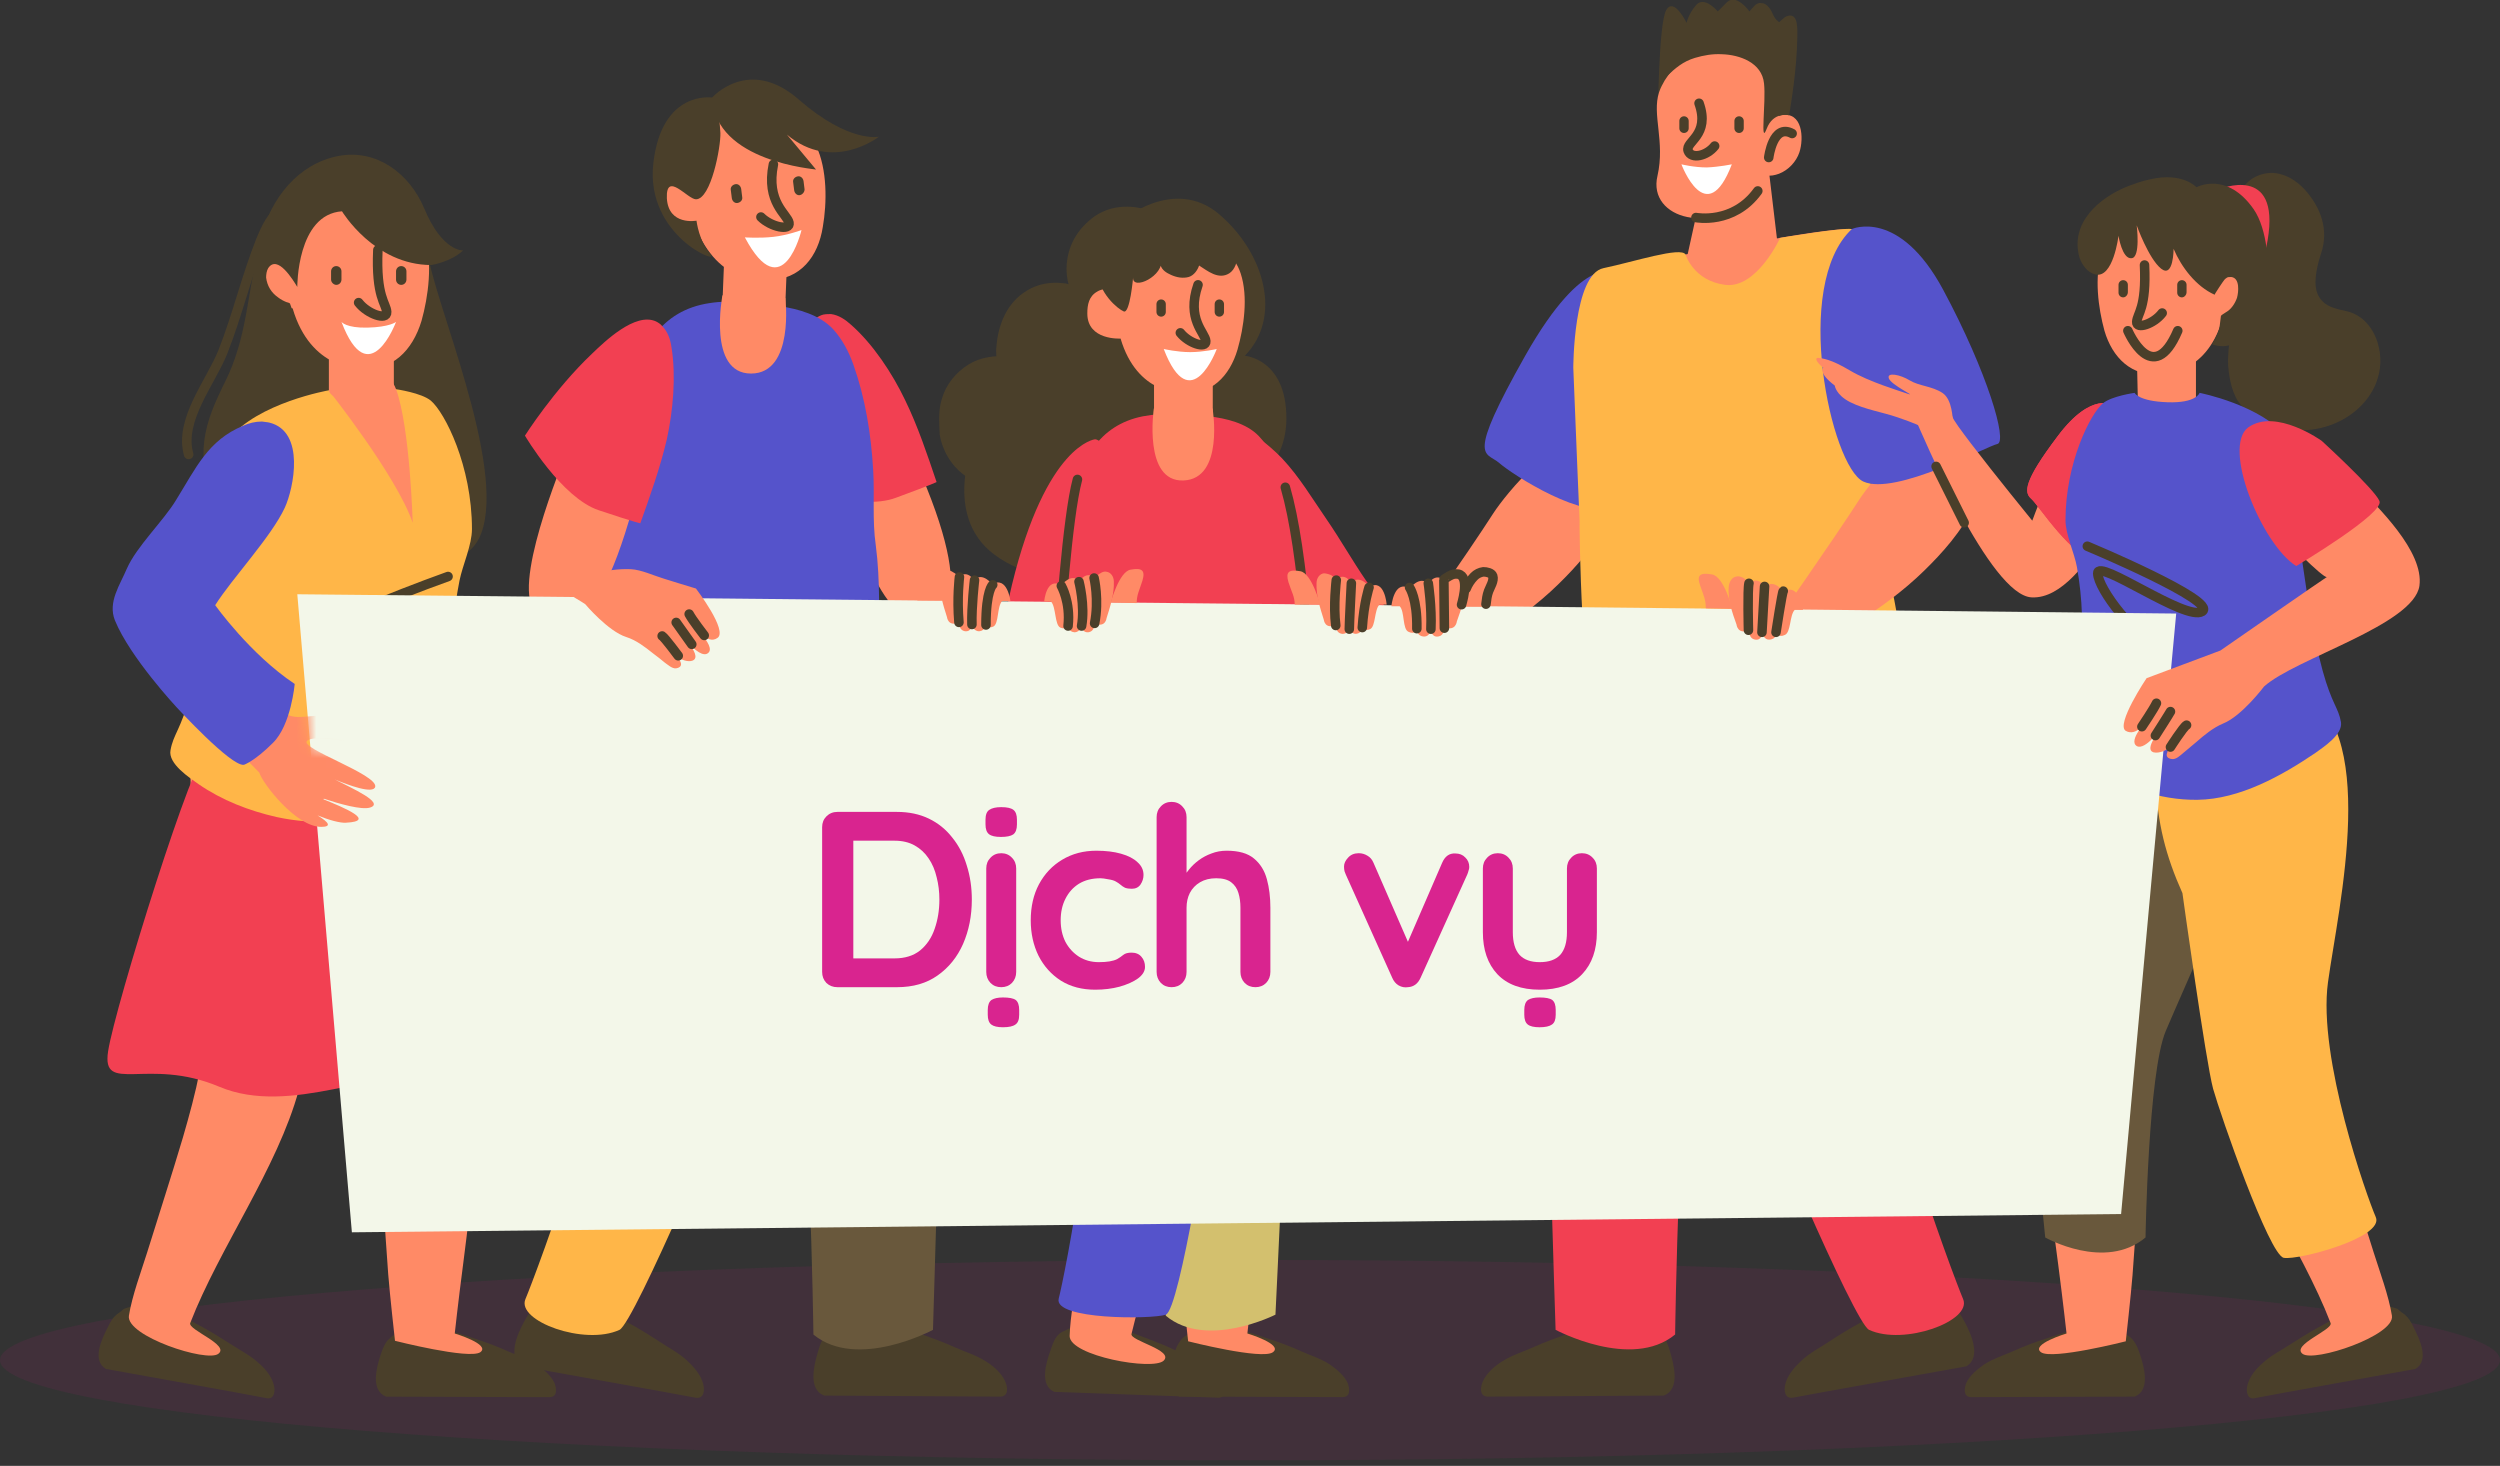<svg width="249" height="146" viewBox="0 0 249 146" fill="none" xmlns="http://www.w3.org/2000/svg">
<rect x="0" y="0" width="249" height="146" fill="#333333" stroke="none"/>
<g id="Frame" clip-path="url(#clip0_2853_63139)">
<g id="Group">
<path id="Vector" d="M124.5 145.446C193.259 145.446 249 140.979 249 135.469C249 129.959 193.259 125.492 124.5 125.492C55.741 125.492 0 129.959 0 135.469C0 140.979 55.741 145.446 124.5 145.446Z" fill="#A91F71" fill-opacity="0.12"/>
</g>
<g id="Group_2">
<g id="Group_3">
<g id="Group_4">
<path id="Vector_2" d="M111.559 22.08C111.559 22.08 116.891 17.456 121.447 21.353C126.002 25.25 127.71 31.641 123.983 35.435C123.983 35.435 128.125 35.746 128.125 41.67C128.125 47.542 122.741 49.413 121.447 49.413C120.152 49.413 103.173 27.328 111.559 22.08Z" fill="#4A3F2A"/>
<path id="Vector_3" d="M93.802 39.747C94.217 38.292 95.2 37.097 96.442 36.318C97.271 35.798 98.254 35.538 99.238 35.486C99.238 35.175 99.186 34.863 99.238 34.603C99.393 32.368 100.273 30.134 102.292 28.939C103.379 28.263 104.674 28.056 105.916 28.212C106.123 28.212 106.278 28.263 106.434 28.315C106.278 27.796 106.227 27.224 106.227 26.705C106.278 24.522 107.314 22.755 109.074 21.508C109.54 21.197 110.109 20.937 110.679 20.781C111.662 20.521 112.801 20.521 113.785 20.781C115.7 21.3 117.46 22.859 117.874 24.834C117.978 25.354 118.029 25.925 117.978 26.393C118.081 27.12 118.029 27.9 117.822 28.679C117.46 30.082 116.528 31.225 115.338 31.953C118.081 34.967 118.547 39.955 116.891 43.748C116.166 45.411 114.923 46.762 113.422 47.646C113.422 50.919 112.232 54.453 109.281 56.219C106.071 58.142 101.93 57.415 99.031 55.232C96.442 53.309 95.77 50.348 96.132 47.386C94.786 46.45 93.854 44.892 93.595 43.281C93.544 42.034 93.44 40.942 93.802 39.747Z" fill="#4A3F2A"/>
</g>
<g id="Group_5">
<path id="Vector_4" d="M114.941 45.535H120.791V36.598H114.941V45.535Z" fill="#FF8A66"/>
<path id="Vector_5" d="M123.568 27.225C124.345 29.564 123.879 32.63 123.258 34.812C122.481 37.462 120.617 39.437 117.667 39.125C117.667 39.125 113.267 39.333 111.61 33.721C111.61 33.721 108.297 33.928 108.297 31.227C108.297 30.343 108.452 29.512 109.28 29.044C109.695 28.784 109.953 28.888 110.316 28.524C110.626 28.213 110.782 27.641 111.041 27.225C111.869 25.926 112.749 24.679 113.888 23.692C117.201 20.782 120.773 22.601 122.947 25.978C123.206 26.342 123.413 26.758 123.568 27.225Z" fill="#FF8A66"/>
<path id="Vector_6" d="M119.323 28.369C118.132 31.799 120.047 33.15 120.099 33.981C120.151 34.761 118.391 34.189 117.562 33.15" stroke="#4A3F2A" stroke-width="0.949" stroke-miterlimit="10" stroke-linecap="round"/>
<path id="Vector_7" d="M115.649 31.539C115.39 31.539 115.183 31.331 115.183 31.071V30.292C115.183 30.032 115.39 29.824 115.649 29.824C115.907 29.824 116.114 30.032 116.114 30.292V31.071C116.114 31.331 115.907 31.539 115.649 31.539Z" fill="#4A3F2A"/>
<path id="Vector_8" d="M115.907 34.76C118.599 41.775 121.187 34.76 121.187 34.76C121.187 34.76 119.842 35.072 118.547 35.072C117.253 35.072 115.907 34.76 115.907 34.76Z" fill="white"/>
<path id="Vector_9" d="M122.536 23.068C123.52 23.951 123.572 26.497 122.433 27.225C121.346 27.901 120.258 26.965 119.43 26.446C119.275 26.913 118.912 27.433 118.395 27.589C117.825 27.745 117.204 27.641 116.635 27.381C116.169 27.173 115.755 26.913 115.599 26.446C115.496 26.238 115.548 25.978 115.651 25.77C116.014 27.485 112.752 28.992 112.856 27.641C112.856 27.641 112.545 31.278 111.924 31.018C111.303 30.759 109.439 29.2 109.284 27.017C109.128 24.939 116.117 17.248 122.536 23.068Z" fill="#4A3F2A"/>
<path id="Vector_10" d="M121.446 31.539C121.188 31.539 120.98 31.331 120.98 31.071V30.292C120.98 30.032 121.188 29.824 121.446 29.824C121.705 29.824 121.912 30.032 121.912 30.292V31.071C121.912 31.331 121.705 31.539 121.446 31.539Z" fill="#4A3F2A"/>
</g>
</g>
<g id="Group_6">
<g id="Group_7">
<g id="Group_8">
<path id="Vector_11" d="M117.561 133.54C117.25 133.955 117.095 134.371 116.888 134.995C116.526 136.138 115.853 138.476 117.457 139.1C117.457 139.1 133.609 139.152 133.712 139.152C134.541 139.152 134.437 138.32 134.23 137.749C133.868 136.969 133.091 136.346 132.418 135.878C131.538 135.306 130.503 134.995 129.571 134.579C128.536 134.111 127.449 133.696 126.31 133.332C124.601 132.76 122.841 132.137 121.081 132.137C120.098 132.137 119.114 132.397 118.286 132.916C117.923 133.124 117.716 133.332 117.561 133.54Z" fill="#4A3F2A"/>
<path id="Vector_12" d="M121.547 73.679C121.547 73.679 126.362 97.53 127.035 104.13C127.086 108.546 125.999 118.783 125.068 125.954C124.55 129.903 124.239 132.813 124.239 132.813C124.239 132.813 127.863 133.904 126.776 134.684C125.689 135.463 118.338 133.592 118.338 133.592C118.338 133.592 117.82 128.968 117.665 126.993C117.354 123.148 116.837 113.483 116.422 109.638C115.542 100.7 112.436 98.05 110.573 89.268C109.848 85.839 109.175 82.357 108.864 78.824C108.709 77.421 108.088 74.199 109.227 73.004C111.556 70.614 117.406 68.743 121.547 73.679Z" fill="#FF8A66"/>
</g>
<path id="Vector_13" d="M129.416 72.743C129.416 72.743 128.174 99.348 128.278 101.375C128.381 103.349 127.035 130.941 127.035 130.941C127.035 130.941 120.15 134.423 116.112 131.045C116.112 131.045 116.061 106.935 114.352 102.778C112.592 98.621 113.627 83.499 112.747 79.706C111.919 75.861 120.409 69.469 129.416 72.743Z" fill="#D3C06E"/>
</g>
<g id="Group_9">
<g id="Group_10">
<path id="Vector_14" d="M105.293 133.074C104.982 133.438 104.827 133.905 104.62 134.529C104.206 135.672 103.481 138.011 105.034 138.634C105.034 138.634 121.186 139.206 121.289 139.206C122.117 139.258 122.066 138.374 121.807 137.855C121.496 137.075 120.72 136.4 120.047 135.932C119.167 135.36 118.183 134.997 117.251 134.581C116.216 134.061 115.129 133.646 114.042 133.23C112.385 132.606 110.625 131.931 108.813 131.879C107.83 131.879 106.846 132.087 106.018 132.554C105.707 132.658 105.448 132.866 105.293 133.074Z" fill="#4A3F2A"/>
<path id="Vector_15" d="M119.841 74.355C119.841 74.355 120.928 101.635 120.1 108.287C119.116 116.289 114.509 124.967 112.697 132.865C112.542 133.54 116.942 134.476 115.907 135.515C114.871 136.554 106.537 135.047 106.537 133.073C106.589 131.046 107.106 128.5 107.417 126.577C108.09 122.628 108.763 118.679 109.332 114.678C110.005 110.105 110.471 105.74 109.746 101.116C109.022 96.231 107.52 91.503 106.589 86.67C106.123 84.28 102.965 73.212 105.709 71.445C108.556 69.522 116.89 68.587 119.841 74.355Z" fill="#FF8A66"/>
</g>
<path id="Vector_16" d="M121.393 71.394C121.756 71.446 122.17 76.486 122.222 76.85C122.739 80.903 122.325 84.436 121.186 88.282C121.186 88.282 121.29 105.273 120.927 107.976C120.565 110.678 117.511 130.475 116.113 130.943C114.715 131.411 104.88 131.463 105.449 129.332C106.018 127.202 110.16 106.417 108.089 99.09C106.018 91.763 99.185 74.46 106.95 69.627C106.95 69.679 121.393 71.394 121.393 71.394Z" fill="#5553CB"/>
</g>
</g>
<path id="Vector_17" d="M109.074 43.75C109.074 43.75 104.208 44.218 100.791 58.248C97.375 72.278 102.81 74.98 107.987 69.42C113.112 63.86 112.077 44.114 109.074 43.75Z" fill="#F24052"/>
<path id="Vector_18" d="M124.759 56.064C123.827 54.037 122.74 52.062 121.86 50.036C121.29 48.789 120.048 46.554 119.996 44.788C119.996 43.748 120.41 42.865 121.704 42.501C123.672 41.93 126.467 44.372 127.709 45.671C129.418 47.49 130.712 49.672 132.11 51.699C133.507 53.725 134.698 55.856 136.096 57.882C137.545 59.961 140.03 62.247 138.166 64.949C136.717 67.08 133.3 66.872 131.23 65.936C131.178 65.885 131.126 65.885 131.023 65.833C127.295 64.118 126.363 59.597 124.759 56.064Z" fill="#F24052"/>
<g id="Group_11">
<path id="Vector_19" d="M102.706 78.044C102.706 78.044 104.777 71.289 105.812 62.248C106.278 58.247 106.174 54.142 106.847 50.141C107.52 45.931 109.384 42.346 113.836 41.463C116.01 41.047 118.236 41.255 120.41 41.463C122.119 41.67 124.138 42.138 125.38 43.437C126.26 44.373 126.881 45.464 127.347 46.659C128.9 50.556 129.314 54.973 129.78 59.078C129.884 60.117 129.987 61.209 130.091 62.248C132.265 84.02 132.524 81.318 132.524 81.318C132.524 81.318 109.695 94.673 102.706 78.044Z" fill="#F24052"/>
<path id="Vector_20" d="M128.018 48.531C128.949 51.753 129.571 56.274 130.14 62.249C130.244 63.081 130.761 68.173 130.865 68.901" stroke="#4A3F2A" stroke-width="0.949" stroke-miterlimit="10" stroke-linecap="round"/>
<path id="Vector_21" d="M105.295 66.355C105.554 62.717 106.279 51.597 107.314 47.752" stroke="#4A3F2A" stroke-width="0.949" stroke-miterlimit="10" stroke-linecap="round"/>
<path id="Vector_22" d="M114.922 40.684C114.922 40.684 113.835 48.01 117.873 47.855C121.963 47.699 120.772 40.684 120.772 40.684H114.922Z" fill="#FF8A66"/>
</g>
</g>
<g id="Group_12">
<g id="Group_13">
<g id="Group_14">
<g id="Group_15">
<path id="Vector_23" d="M82.209 133.024C81.846 133.44 81.691 133.908 81.484 134.583C81.122 135.83 80.397 138.376 82.105 139C82.105 139 99.499 139.104 99.603 139.104C100.483 139.104 100.379 138.168 100.12 137.597C99.758 136.766 98.93 136.038 98.153 135.57C97.169 134.947 96.082 134.635 95.047 134.167C93.908 133.648 92.717 133.232 91.579 132.816C89.767 132.193 87.851 131.517 85.936 131.569C84.901 131.569 83.814 131.829 82.933 132.401C82.623 132.608 82.416 132.816 82.209 133.024Z" fill="#4A3F2A"/>
<path id="Vector_24" d="M86.557 68.59C86.557 68.59 91.734 94.26 92.459 101.43C92.562 106.211 91.372 117.227 90.336 124.918C89.767 129.178 89.404 132.296 89.404 132.296C89.404 132.296 89.094 133.647 87.334 134.063C85.625 134.427 82.985 133.128 82.985 133.128C82.985 133.128 82.416 128.139 82.261 126.009C81.95 121.852 81.329 111.459 80.966 107.302C80.035 97.689 76.67 94.831 74.651 85.374C73.874 81.684 73.15 77.943 72.787 74.15C72.632 72.643 71.959 69.161 73.201 67.914C75.79 65.316 82.053 63.238 86.557 68.59Z" fill="#F24052"/>
</g>
<path id="Vector_25" d="M87.229 65.266C87.229 65.266 93.7 96.288 93.804 98.418C93.907 100.549 92.924 132.454 92.924 132.454C92.924 132.454 85.366 136.507 81.017 132.921C81.017 132.921 80.655 104.342 78.791 99.873C76.928 95.404 71.026 82.569 70.094 78.516C69.163 74.411 77.549 61.68 87.229 65.266Z" fill="#69583C"/>
</g>
<g id="Group_16">
<g id="Group_17">
<path id="Vector_26" d="M53.166 130.274C52.751 130.637 52.493 131.105 52.182 131.677C51.561 132.82 50.474 135.21 52.027 136.093C52.027 136.093 69.11 139.159 69.265 139.211C70.145 139.367 70.197 138.432 70.042 137.86C69.835 136.977 69.11 136.145 68.437 135.522C67.609 134.742 66.573 134.223 65.641 133.599C64.606 132.924 63.519 132.248 62.432 131.677C60.775 130.741 59.015 129.754 57.1 129.442C56.065 129.286 54.977 129.338 53.994 129.754C53.632 129.91 53.373 130.118 53.166 130.274Z" fill="#4A3F2A"/>
<path id="Vector_27" d="M77.654 69.942C77.654 69.942 74.599 99.198 72.736 106.161C70.458 114.579 63.469 127.569 63.469 127.569C63.469 127.569 61.347 131.415 60.363 132.194C59.38 132.973 54.928 132.038 54.514 130.427C54.514 129.7 55.808 125.647 56.481 123.672C57.775 119.567 59.121 115.41 60.312 111.305C61.709 106.524 62.848 101.952 62.848 96.911C62.796 91.611 61.916 86.311 61.657 81.011C61.554 78.412 59.846 66.097 63.055 64.642C66.317 63.083 75.376 63.343 77.654 69.942Z" fill="#F24052"/>
</g>
<path id="Vector_28" d="M79.771 67.084C80.133 67.188 79.823 72.592 79.823 73.007C79.719 77.424 78.736 81.062 76.976 85.063C76.976 85.063 74.491 103.198 73.714 106.004C72.938 108.81 63.154 131.777 61.704 132.453C58.236 134.064 51.403 131.569 52.334 129.387C53.266 127.205 62.481 102.73 61.394 94.572C60.307 86.414 55.648 66.928 64.655 62.978C64.655 62.978 79.719 67.084 79.771 67.084Z" fill="#FFB648"/>
</g>
</g>
<g id="Group_18">
<path id="Vector_29" d="M83.034 46.661C83.034 46.661 86.606 59.756 90.075 61.263C93.491 62.822 97.632 61.107 91.783 47.337C85.933 33.515 83.034 46.661 83.034 46.661Z" fill="#FF8A66"/>
<path id="Vector_30" d="M81.999 31.333C79.825 31.905 79.256 36.114 79.049 37.829C78.376 43.025 78.893 48.377 78.893 48.377C78.893 48.377 85.571 50.975 89.247 49.572C92.922 48.221 93.284 48.013 93.284 48.013C92.353 45.259 91.421 42.453 90.127 39.803C88.884 37.205 86.969 34.295 84.795 32.373C84.225 31.853 83.552 31.385 82.776 31.281C82.517 31.281 82.258 31.281 81.999 31.333Z" fill="#F24052"/>
</g>
<g id="Group_19">
<path id="Vector_31" d="M71.776 34.639L78.035 34.891L78.417 25.337L72.158 25.085L71.776 34.639Z" fill="#FF8A66"/>
<path id="Vector_32" d="M66.94 22.135C66.836 22.032 66.784 21.927 66.733 21.876C66.577 21.668 66.474 21.408 66.37 21.148C66.37 21.148 66.008 20.265 65.956 20.213C65.853 19.901 65.801 19.589 65.697 19.277C65.801 18.914 66.008 18.55 66.37 18.29C66.784 17.978 67.095 18.03 67.406 17.615C67.716 17.251 67.768 16.575 67.975 16.16C68.648 14.705 69.476 13.25 70.563 12.003C73.721 8.469 77.759 9.924 80.503 13.25C80.813 13.614 81.072 14.029 81.279 14.497C82.418 16.887 82.366 20.213 81.952 22.603C81.486 25.565 79.726 27.851 76.568 27.903C76.568 27.903 71.909 28.683 69.424 22.967C69.424 22.967 68.389 23.175 67.406 22.863C67.302 22.655 67.147 22.395 66.94 22.135Z" fill="#FF8A66"/>
<path id="Vector_33" d="M77.031 16.367C76.255 20.16 78.429 21.356 78.585 22.187C78.74 23.018 76.773 22.603 75.789 21.615" stroke="#4A3F2A" stroke-width="0.949" stroke-miterlimit="10" stroke-linecap="round"/>
<path id="Vector_34" d="M73.459 20.215C73.2 20.267 72.942 20.059 72.89 19.747L72.786 18.916C72.734 18.656 72.942 18.396 73.252 18.344C73.511 18.292 73.77 18.5 73.822 18.812L73.925 19.643C73.977 19.903 73.77 20.163 73.459 20.215Z" fill="#4A3F2A"/>
<path id="Vector_35" d="M74.188 23.642C77.966 30.76 79.83 22.914 79.83 22.914C79.83 22.914 78.432 23.434 77.035 23.59C75.637 23.745 74.188 23.642 74.188 23.642Z" fill="white"/>
<path id="Vector_36" d="M79.67 19.435C79.411 19.487 79.153 19.279 79.101 18.968L78.997 18.136C78.945 17.876 79.153 17.617 79.463 17.565C79.722 17.513 79.981 17.721 80.032 18.032L80.136 18.864C80.136 19.123 79.929 19.383 79.67 19.435Z" fill="#4A3F2A"/>
<path id="Vector_37" d="M70.924 9.717C70.924 9.717 74.599 5.56 79.569 9.925C84.59 14.29 87.541 13.614 87.541 13.614C87.541 13.614 82.934 17.252 78.378 13.406L81.277 16.888C81.277 16.836 71.234 16.161 70.924 9.717Z" fill="#4A3F2A"/>
<path id="Vector_38" d="M70.923 9.717C71.493 9.821 71.751 12.887 71.751 13.251C71.803 14.602 70.82 19.85 69.318 19.85C68.49 19.85 66.316 16.992 66.419 19.746C66.575 22.5 69.37 21.981 69.37 21.981C69.37 21.981 69.629 24.111 70.768 25.306C71.907 26.501 64.245 23.54 65.073 16.265C65.902 8.938 70.923 9.717 70.923 9.717Z" fill="#4A3F2A"/>
</g>
<g id="Group_20">
<g id="Group_21">
<path id="Vector_39" d="M60.256 70.567C56.633 68.124 58.393 66.462 59.894 56.9C60.567 52.587 61.913 43.442 62.793 39.181C63.725 34.712 65.795 30.919 70.662 30.191C72.991 29.828 75.424 30.14 77.702 30.503C79.514 30.763 81.688 31.387 82.982 32.79C83.914 33.829 84.535 35.024 85.001 36.323C86.192 39.701 86.761 43.234 86.968 46.819C87.124 49.314 86.865 51.808 87.227 54.302C87.693 57.836 87.538 61.525 87.538 65.111C87.589 72.281 81.533 72.749 75.993 72.749C71.49 72.697 64.191 73.217 60.256 70.567Z" fill="#5553CB"/>
<path id="Vector_40" d="M71.955 29.412C71.955 29.412 70.453 37.206 74.802 37.206C79.15 37.206 78.218 29.672 78.218 29.672L71.955 29.412Z" fill="#FF8A66"/>
</g>
</g>
<g id="Group_22">
<path id="Vector_41" d="M56.634 44.584C56.634 44.584 51.302 57.055 53.01 60.432C54.719 63.81 59.015 65.057 63.001 50.611C67.039 36.218 56.634 44.584 56.634 44.584Z" fill="#FF8A66"/>
<path id="Vector_42" d="M65.329 32.01C63.259 31.075 60.205 34.036 58.962 35.231C55.183 38.817 52.284 43.39 52.284 43.39C52.284 43.39 55.908 49.573 59.635 50.82C63.362 52.067 63.776 52.119 63.776 52.119C64.76 49.365 65.744 46.611 66.417 43.753C67.038 40.895 67.348 37.466 66.882 34.608C66.779 33.828 66.52 33.049 65.951 32.477C65.795 32.27 65.537 32.114 65.329 32.01Z" fill="#F24052"/>
</g>
</g>
<g id="Group_23">
<g id="Group_24">
<g id="Group_25">
<g id="Group_26">
<path id="Vector_43" d="M165.601 133.022C165.964 133.438 166.119 133.906 166.326 134.581C166.688 135.828 167.413 138.374 165.705 138.998C165.705 138.998 148.311 139.102 148.208 139.102C147.328 139.102 147.431 138.167 147.69 137.595C148.052 136.764 148.881 136.036 149.657 135.568C150.641 134.945 151.728 134.633 152.763 134.165C153.902 133.646 155.093 133.23 156.231 132.814C158.043 132.191 159.959 131.515 161.874 131.567C162.909 131.567 163.997 131.827 164.877 132.399C165.187 132.607 165.446 132.814 165.601 133.022Z" fill="#4A3F2A"/>
<path id="Vector_44" d="M174.557 67.86C175.799 69.107 175.126 72.589 174.971 74.096C174.608 77.889 173.884 81.63 173.107 85.32C171.14 94.777 167.723 97.635 166.792 107.248C166.377 111.405 165.756 121.797 165.497 125.954C165.342 128.085 164.773 133.073 164.773 133.073C164.773 133.073 162.133 134.372 160.424 134.009C158.716 133.645 158.354 132.242 158.354 132.242C158.354 132.242 158.043 129.124 157.422 124.863C156.386 117.173 155.196 106.105 155.299 101.376C156.024 94.205 161.201 68.535 161.201 68.535C165.756 63.235 172.072 65.314 174.557 67.86Z" fill="#F24052"/>
</g>
<path id="Vector_45" d="M160.631 65.262C160.631 65.262 154.16 96.284 154.057 98.414C153.902 100.545 154.937 132.45 154.937 132.45C154.937 132.45 162.495 136.503 166.843 132.917C166.843 132.917 167.206 104.338 169.069 99.869C170.933 95.4 176.834 82.566 177.766 78.512C178.698 74.407 170.312 61.676 160.631 65.262Z" fill="#F24052"/>
</g>
<g id="Group_27">
<g id="Group_28">
<path id="Vector_46" d="M194.697 130.268C195.111 130.631 195.37 131.099 195.681 131.671C196.302 132.814 197.389 135.204 195.836 136.088C195.836 136.088 178.753 139.153 178.598 139.205C177.718 139.361 177.666 138.426 177.821 137.854C178.028 136.971 178.753 136.139 179.426 135.516C180.254 134.736 181.29 134.217 182.221 133.593C183.257 132.918 184.344 132.242 185.431 131.671C187.088 130.735 188.848 129.748 190.763 129.436C191.798 129.28 192.885 129.332 193.869 129.748C194.18 129.904 194.438 130.112 194.697 130.268Z" fill="#4A3F2A"/>
<path id="Vector_47" d="M184.757 64.586C187.966 66.041 186.31 78.356 186.154 80.954C185.895 86.254 185.015 91.554 184.964 96.855C184.912 101.895 186.051 106.468 187.5 111.248C188.743 115.405 190.037 119.51 191.331 123.615C191.952 125.59 193.298 129.643 193.298 130.371C192.884 131.981 188.432 132.917 187.448 132.137C186.465 131.358 184.342 127.513 184.342 127.513C184.342 127.513 177.354 114.522 175.076 106.104C173.212 99.141 170.158 69.886 170.158 69.886C172.436 63.339 181.495 63.079 184.757 64.586Z" fill="#F24052"/>
</g>
<path id="Vector_48" d="M168.089 67.082C167.726 67.186 168.037 72.59 168.037 73.005C168.141 77.422 169.124 81.06 170.884 85.061C170.884 85.061 173.369 103.196 174.145 106.002C174.922 108.808 184.706 131.775 186.155 132.451C189.624 134.062 196.457 131.567 195.525 129.385C194.594 127.203 185.379 102.728 186.466 94.57C187.553 86.412 192.212 66.926 183.205 62.977L168.089 67.082Z" fill="#F24052"/>
</g>
</g>
<g id="Group_29">
<path id="Vector_49" d="M157.582 29.151C157.582 29.151 152.716 31.334 151.836 43.701C150.956 56.016 156.081 53.522 157.738 51.963C159.394 50.404 167.47 41.414 165.037 37.829C162.604 34.191 160.533 28.112 157.582 29.151Z" fill="#FF8A66"/>
<g id="Group_30">
<path id="Vector_50" d="M158.41 44.274C155.355 42.559 149.972 49.21 148.729 51.133C146.4 54.77 139.359 64.903 139.049 65.163C138.686 65.371 140.912 67.605 140.912 67.605C141.275 67.969 147.487 63.968 148.211 63.552C150.696 61.993 153.129 60.227 155.2 58.2C158.668 54.822 163.535 49.054 158.875 44.638C158.72 44.482 158.565 44.378 158.41 44.274Z" fill="#FF8A66"/>
</g>
<path id="Vector_51" d="M160.945 27.228C160.945 27.228 157.89 24.89 151.937 35.386C145.984 45.935 147.951 44.947 149.297 46.09C150.643 47.286 157.994 52.014 160.893 50.403C163.844 48.844 164.413 26.345 160.945 27.228Z" fill="#5553CB"/>
</g>
<path id="Vector_52" d="M186.415 24.472C186.415 24.472 191.54 25.927 194.283 37.982C196.975 50.037 191.592 48.323 189.676 47.075C187.813 45.776 178.443 38.138 180.306 34.189C182.222 30.24 183.361 23.9 186.415 24.472Z" fill="#FF8A66"/>
<g id="Group_31">
<g id="Group_32">
<path id="Vector_53" d="M177.924 13.144C178.442 10.078 178.96 6.908 179.011 3.738C179.011 3.011 179.167 1.192 177.976 1.608C177.717 1.712 177.614 1.868 177.407 2.024C177.148 2.231 177.303 2.283 177.044 2.076C176.63 1.764 176.526 1.14 176.216 0.777C176.009 0.517 175.75 0.309 175.439 0.309C174.87 0.205 174.559 0.828 174.249 1.14C174.249 1.14 172.955 -0.678 172.023 0.205C171.091 1.14 171.091 1.14 171.091 1.14C171.091 1.14 169.797 -0.419 168.968 0.465C168.14 1.4 167.985 2.283 167.985 2.283C167.985 2.283 166.742 -0.315 165.966 0.984C165.189 2.283 165.138 11.533 165.138 11.533C165.138 11.533 177.044 17.145 177.924 13.144Z" fill="#4A3F2A"/>
</g>
<g id="Group_33">
<path id="Vector_54" d="M177.149 25.147L167.728 26.966L169.954 16.885H176.166L177.149 25.147Z" fill="#FF8A66"/>
<path id="Vector_55" d="M176.734 15.065C176.837 14.702 176.889 14.338 176.993 13.974C177.303 12.052 177.355 8.934 176.009 7.375C175.491 6.803 174.974 6.284 174.404 5.816C171.246 3.062 167.881 4.777 165.811 7.998C165.604 8.362 165.397 8.726 165.241 9.194C164.517 11.428 165.863 14.078 165.086 17.508C164.568 19.69 166.018 21.197 168.037 21.613C170.107 22.028 172.23 21.405 173.938 20.21C175.595 18.911 176.216 16.988 176.734 15.065Z" fill="#FF8A66"/>
<path id="Vector_56" d="M176.424 11.896C176.683 11.688 177.046 11.584 177.408 11.48C179.53 11.065 179.686 13.767 179.22 15.17C178.909 16.105 178.133 16.937 177.201 17.3C176.373 17.612 175.337 17.664 175.027 16.677C174.716 15.741 174.975 14.65 175.234 13.767C175.441 12.987 175.803 12.312 176.424 11.896Z" fill="#FF8A66"/>
<path id="Vector_57" d="M169.226 10.285C170.365 13.507 167.828 14.078 168.139 15.014C168.449 15.897 170.003 15.533 170.779 14.546" stroke="#4A3F2A" stroke-width="0.949" stroke-miterlimit="10" stroke-linecap="round"/>
<path id="Vector_58" d="M173.212 13.245C173.471 13.245 173.678 13.037 173.678 12.777V12.05C173.678 11.79 173.471 11.582 173.212 11.582C172.953 11.582 172.746 11.79 172.746 12.05V12.777C172.746 13.037 172.953 13.245 173.212 13.245Z" fill="#4A3F2A"/>
<path id="Vector_59" d="M172.49 16.365C169.954 23.017 167.469 16.365 167.469 16.365C167.469 16.365 168.711 16.677 170.005 16.677C171.248 16.625 172.49 16.365 172.49 16.365Z" fill="white"/>
<path id="Vector_60" d="M167.728 13.245C167.986 13.245 168.194 13.037 168.194 12.777V12.05C168.194 11.79 167.986 11.582 167.728 11.582C167.469 11.582 167.262 11.79 167.262 12.05V12.777C167.262 13.037 167.469 13.245 167.728 13.245Z" fill="#4A3F2A"/>
<path id="Vector_61" d="M176.166 15.688C176.166 15.688 176.58 12.258 178.496 13.298" stroke="#4A3F2A" stroke-width="0.949" stroke-miterlimit="10" stroke-linecap="round"/>
</g>
<path id="Vector_62" d="M178.183 11.482C178.183 11.482 176.63 11.066 175.957 12.833C175.284 14.6 175.905 10.183 175.698 8.312C175.491 6.233 173.265 5.454 171.505 5.402C170.573 5.35 169.693 5.506 168.813 5.766C167.623 6.13 166.898 6.753 165.966 7.636L165.914 7.688C164.724 8.832 165.914 4.571 167.209 4.103C168.503 3.687 172.385 2.284 174.611 3.687C176.837 5.09 178.08 8.208 178.183 11.482Z" fill="#4A3F2A"/>
<path id="Vector_63" d="M168.917 21.668C168.917 21.668 172.644 22.395 175.077 19.018" stroke="#4A3F2A" stroke-width="0.949" stroke-miterlimit="10" stroke-linecap="round"/>
</g>
<g id="Group_34">
<g id="Group_35">
<path id="Vector_64" d="M159.859 30.658C158.565 27.904 159.756 26.345 164.311 25.877C168.918 25.358 181.135 22.708 184.397 22.812C187.71 22.916 189.781 28.683 187.451 33.048C185.122 37.413 180.877 53.781 182.171 56.639C183.465 59.445 185.794 63.966 184.293 64.434C182.74 64.901 158.669 66.772 159.497 64.434C160.325 62.096 161.826 57.107 161.516 54.665C161.153 52.171 161.257 33.724 159.859 30.658Z" fill="#FF8A66"/>
<path id="Vector_65" d="M172.179 45.57C172.179 45.57 173.576 49.571 182.325 45.57" stroke="#4A3F2A" stroke-width="0.758" stroke-miterlimit="10" stroke-linecap="round"/>
<path id="Vector_66" d="M182.224 32.008C182.224 32.008 185.019 36.736 186.313 37.672" stroke="#4A3F2A" stroke-width="0.758" stroke-miterlimit="10" stroke-linecap="round"/>
</g>
<path id="Vector_67" d="M167.882 25.357C167.882 25.357 168.658 27.955 171.816 28.371C174.974 28.787 177.304 23.694 177.304 23.694C177.304 23.694 183.619 22.655 184.396 22.811C185.224 22.967 180.151 35.386 185.069 41.05C186.311 47.389 187.346 54.768 187.346 54.768C187.346 54.768 190.504 64.069 188.485 66.875C186.415 69.733 159.599 69.577 158.512 68.226C157.373 66.875 157.218 47.337 157.373 52.378C157.528 57.366 156.7 36.633 156.7 36.633C156.7 36.633 156.7 27.332 159.703 26.708C162.705 26.084 167.468 24.526 167.882 25.357Z" fill="#FFB648"/>
</g>
<g id="Group_36">
<g id="Group_37">
<path id="Vector_68" d="M194.851 42.92C191.797 41.206 186.413 47.857 185.171 49.779C182.841 53.417 175.801 63.55 175.49 63.809C175.128 64.017 177.354 66.252 177.354 66.252C177.716 66.615 183.928 62.614 184.653 62.199C187.138 60.64 189.571 58.873 191.641 56.846C195.11 53.469 199.976 47.701 195.317 43.284C195.162 43.128 195.006 43.024 194.851 42.92Z" fill="#FF8A66"/>
</g>
<path id="Vector_69" d="M184.445 22.811C184.445 22.811 189.156 20.681 193.556 28.891C197.957 37.101 199.976 44.012 198.94 44.22C197.905 44.428 188.742 49.416 185.584 47.961C182.375 46.454 178.44 28.423 184.445 22.811Z" fill="#5553CB"/>
</g>
</g>
<g id="Group_38">
<g id="Group_39">
<g id="Group_40">
<g id="Group_41">
<path id="Vector_70" d="M38.564 133.546C38.253 133.961 38.098 134.377 37.891 135.001C37.529 136.144 36.856 138.482 38.46 139.106C38.46 139.106 54.612 139.158 54.715 139.158C55.544 139.158 55.44 138.326 55.233 137.755C54.871 136.975 54.094 136.352 53.421 135.884C52.541 135.312 51.506 135.001 50.574 134.585C49.539 134.117 48.452 133.701 47.313 133.338C45.604 132.766 43.844 132.143 42.084 132.143C41.1 132.143 40.117 132.402 39.289 132.922C38.978 133.13 38.771 133.338 38.564 133.546Z" fill="#4A3F2A"/>
<path id="Vector_71" d="M42.602 73.683C42.602 73.683 47.416 97.533 48.089 104.133C48.141 108.55 47.054 118.786 46.122 125.957C45.605 129.906 45.294 132.816 45.294 132.816C45.294 132.816 48.918 133.907 47.831 134.687C46.692 135.414 39.341 133.544 39.341 133.544C39.341 133.544 38.823 128.919 38.668 126.944C38.357 123.099 37.84 113.434 37.425 109.589C36.545 100.651 33.439 98.001 31.576 89.219C30.851 85.79 30.178 82.308 29.867 78.775C29.712 77.372 29.091 74.15 30.23 72.955C32.611 70.617 38.461 68.746 42.602 73.683Z" fill="#FF8A66"/>
</g>
</g>
<g id="Group_42">
<g id="Group_43">
<path id="Vector_72" d="M11.595 130.944C11.232 131.255 10.973 131.671 10.715 132.243C10.145 133.334 9.11 135.516 10.559 136.348C10.559 136.348 26.452 139.206 26.555 139.258C27.332 139.414 27.435 138.53 27.28 137.959C27.073 137.127 26.452 136.348 25.779 135.776C25.002 135.049 24.07 134.581 23.191 134.009C22.207 133.386 21.223 132.762 20.188 132.191C18.635 131.359 16.978 130.424 15.218 130.112C14.287 129.956 13.251 130.008 12.319 130.372C12.06 130.632 11.802 130.788 11.595 130.944Z" fill="#4A3F2A"/>
<path id="Vector_73" d="M34.322 74.927C34.322 74.927 31.527 102.104 29.767 108.547C27.644 116.342 21.846 124.292 18.947 131.775C18.689 132.45 22.933 133.957 21.743 134.84C20.604 135.724 12.528 133.074 12.839 131.047C13.149 129.073 14.081 126.578 14.651 124.76C15.841 120.914 17.084 117.121 18.223 113.276C19.517 108.807 20.604 104.598 20.552 99.921C20.5 94.985 19.724 90.1 19.465 85.164C19.361 82.722 17.808 71.29 20.759 69.939C23.813 68.588 32.252 68.848 34.322 74.927Z" fill="#FF8A66"/>
</g>
</g>
</g>
<g id="Group_44">
<g id="Group_45">
<g id="Group_46">
<path id="Vector_74" d="M20.655 74.88C19.516 74.361 11.44 100.29 10.767 104.707C10.094 109.072 14.701 105.227 21.845 108.241C28.989 111.254 37.945 106.162 42.811 107.461C47.677 108.76 56.063 106.058 56.27 104.811C56.478 103.564 46.072 72.75 46.072 72.75C46.072 72.75 28.782 78.674 20.655 74.88Z" fill="#F24052"/>
</g>
</g>
</g>
<g id="Group_47">
<g id="Group_48">
<path id="Vector_75" d="M29.869 18.085C29.61 18.293 27.073 19.488 25.727 24.892C24.589 29.517 24.589 33.674 22.414 38.039C21.483 39.91 20.603 41.832 20.344 43.911C19.36 51.861 28.005 53.004 33.544 54.563C37.168 55.602 46.02 58.304 47.936 53.108C50.472 46.249 43.018 29.517 42.604 25.1C42.19 20.683 34.321 14.188 29.869 18.085Z" fill="#4A3F2A"/>
<path id="Vector_76" d="M28.264 22.348C28.264 22.348 27.849 19.334 25.986 23.906C24.536 27.544 23.656 31.337 22.207 35.026C21.016 38.04 17.806 41.834 18.79 45.263" stroke="#4A3F2A" stroke-width="0.949" stroke-miterlimit="10" stroke-linecap="round"/>
</g>
<g id="Group_49">
<path id="Vector_77" d="M32.756 43.861H39.227V33.988H32.756V43.861Z" fill="#FF8A66"/>
<path id="Vector_78" d="M42.294 23.593C42.139 23.125 41.931 22.657 41.673 22.242C39.291 18.5 35.305 16.474 31.682 19.695C30.439 20.787 29.404 22.19 28.524 23.593C28.265 24.008 28.11 24.684 27.747 24.996C27.333 25.359 27.074 25.256 26.608 25.567C26.505 25.619 26.401 25.723 26.298 25.775C26.35 26.918 26.401 28.061 26.505 29.153C27.074 29.516 27.592 29.88 28.058 30.348C28.162 30.452 28.265 30.556 28.369 30.66C28.834 30.712 29.145 30.712 29.145 30.712C30.957 36.895 35.823 36.687 35.823 36.687C39.084 37.051 41.103 34.869 41.983 31.959C42.656 29.568 43.122 26.139 42.294 23.593Z" fill="#FF8A66"/>
<path id="Vector_79" d="M37.635 24.891C37.428 29.619 38.463 30.191 38.515 31.074C38.567 31.958 36.6 31.282 35.72 30.139" stroke="#4A3F2A" stroke-width="0.949" stroke-miterlimit="10" stroke-linecap="round"/>
<path id="Vector_80" d="M34.011 32.06C36.754 39.283 39.446 32.06 39.446 32.06C39.446 32.06 38.825 32.58 36.599 32.632C34.477 32.684 34.011 32.06 34.011 32.06Z" fill="white"/>
<path id="Vector_81" d="M25.987 23.643C26.971 19.798 29.662 16.316 33.7 15.537C37.531 14.809 40.792 17.304 42.242 20.733C44.054 25.098 46.124 24.942 46.124 24.942C44.934 26.085 42.967 26.397 42.967 26.397C37.272 26.397 34.063 21.045 34.063 21.045C29.559 21.357 29.611 28.579 29.611 28.579C29.196 27.904 27.643 25.306 26.712 26.709C26.556 26.969 26.505 27.332 26.505 27.644C26.608 28.476 27.022 29.151 27.695 29.619C27.954 29.827 28.265 29.983 28.523 30.087C28.575 30.087 28.886 30.19 28.886 30.242L29.455 31.853C29.455 31.853 28.368 31.749 27.902 32.009C27.799 31.853 27.747 31.697 27.643 31.541C27.229 30.866 26.453 29.619 26.453 29.619C25.469 28.06 25.417 25.826 25.987 23.643Z" fill="#4A3F2A"/>
<path id="Vector_82" d="M39.963 28.373C40.274 28.373 40.481 28.113 40.481 27.853V27.022C40.481 26.71 40.222 26.502 39.963 26.502C39.652 26.502 39.445 26.762 39.445 27.022V27.853C39.445 28.113 39.652 28.373 39.963 28.373Z" fill="#4A3F2A"/>
<path id="Vector_83" d="M33.492 28.373C33.803 28.373 34.01 28.113 34.01 27.853V27.022C34.01 26.71 33.751 26.502 33.492 26.502C33.182 26.502 32.975 26.762 32.975 27.022V27.853C32.975 28.113 33.233 28.373 33.492 28.373Z" fill="#4A3F2A"/>
</g>
</g>
<g id="Group_50">
<g id="Group_51">
<path id="Vector_84" d="M47.266 72.905C47.162 72.23 46.645 71.606 46.334 71.034C45.868 70.151 45.558 69.216 45.351 68.177C44.936 66.15 44.988 64.072 45.144 62.045C45.247 60.642 45.506 59.239 45.765 57.836C46.075 56.277 47.007 54.303 47.007 52.692C47.007 46.404 44.315 41.104 42.917 39.909C41.986 39.129 39.449 38.766 39.449 38.766C39.449 38.766 39.035 39.649 35.877 39.805C32.719 39.961 32.771 38.87 32.771 38.87C32.771 38.87 25.627 40.117 22.78 43.754C19.829 73.269 17.552 71.502 16.982 74.724C16.723 76.075 18.898 77.478 19.778 78.102C22.107 79.712 24.799 80.752 27.543 81.375C35.153 83.038 42.452 80.232 47.059 73.892C47.266 73.529 47.318 73.217 47.266 72.905Z" fill="#FFB648"/>
</g>
<path id="Vector_85" d="M32.77 38.921C32.77 38.921 39.5 47.391 41.105 52.068C41.105 52.068 40.846 42.611 39.449 38.766C37.999 34.972 32.77 38.921 32.77 38.921Z" fill="#FF8A66"/>
<path id="Vector_86" d="M44.626 57.42C44.626 57.42 30.338 62.512 32.099 63.5C33.858 64.487 43.177 59.031 43.125 60.486C43.073 61.941 36.188 66.254 32.72 67.605" stroke="#4A3F2A" stroke-width="0.949" stroke-miterlimit="10" stroke-linecap="round"/>
</g>
</g>
<g id="Group_52">
<g id="Group_53">
<g id="Group_54">
<g id="Group_55">
<g id="Group_56">
<path id="Vector_87" d="M210.542 40.376C210.335 40.324 210.179 40.324 209.972 40.272C208.264 40.116 206.866 41.519 206.141 42.974C204.433 46.403 202.414 51.859 202.414 51.859C202.414 51.859 198.687 47.287 196.306 44.169C195.322 42.87 194.546 41.831 194.442 41.467C193.096 41.155 191.957 41.051 190.663 41.467C191.44 43.285 198.221 59.342 202.362 59.498C205.365 59.654 207.953 55.809 209.403 53.678C211.008 51.236 215.977 41.519 210.542 40.376Z" fill="#FF8A66"/>
</g>
<path id="Vector_88" d="M194.543 41.933C194.44 41.725 194.491 39.803 193.456 39.127C192.421 38.452 191.126 38.452 190.195 37.88C189.263 37.308 187.917 37.048 188.124 37.672C188.331 38.348 190.971 39.543 190.039 39.231C189.159 38.919 186.157 38.036 184.241 36.893C182.326 35.749 181.498 35.697 181.135 35.645C180.773 35.594 180.773 35.957 181.601 36.633C181.601 36.633 181.032 37.1 182.74 38.4C182.74 38.4 182.844 39.335 184.293 40.062C185.743 40.79 187.503 41.05 189.004 41.569C190.557 42.089 191.541 42.557 191.541 42.557L194.543 41.933Z" fill="#FF8A66"/>
</g>
</g>
<path id="Vector_89" d="M210.54 40.374C210.54 40.374 208.365 38.868 204.949 43.44C201.532 47.961 201.584 49.052 202.309 49.676C203.033 50.299 206.502 55.755 208.935 55.859C211.368 55.911 214.888 40.894 210.54 40.374Z" fill="#F24052"/>
<path id="Vector_90" d="M210.54 40.374C210.54 40.374 208.365 38.868 204.949 43.44C201.532 47.961 201.584 49.052 202.309 49.676C203.033 50.299 206.502 55.755 208.935 55.859C211.368 55.911 214.888 40.894 210.54 40.374Z" fill="#F24052"/>
<path id="Vector_91" d="M192.835 46.453L195.63 52.065" stroke="#4A3F2A" stroke-width="0.949" stroke-miterlimit="10" stroke-linecap="round"/>
</g>
<g id="Group_57">
<g id="Group_58">
<g id="Group_59">
<path id="Vector_92" d="M212.505 133.542C212.816 133.957 212.971 134.373 213.178 134.997C213.541 136.14 214.214 138.478 212.609 139.102C212.609 139.102 196.458 139.154 196.354 139.154C195.526 139.154 195.629 138.322 195.836 137.751C196.199 136.971 196.975 136.348 197.648 135.88C198.528 135.308 199.564 134.997 200.495 134.581C201.531 134.113 202.618 133.698 203.757 133.334C205.465 132.762 207.225 132.139 208.985 132.139C209.969 132.139 210.952 132.398 211.781 132.918C212.143 133.126 212.35 133.334 212.505 133.542Z" fill="#4A3F2A"/>
<path id="Vector_93" d="M220.839 73.006C221.978 74.201 221.357 77.423 221.202 78.826C220.839 82.307 220.218 85.789 219.493 89.27C217.681 98.052 214.524 100.702 213.644 109.64C213.281 113.485 212.712 123.15 212.401 126.995C212.246 128.97 211.728 133.594 211.728 133.594C211.728 133.594 204.377 135.465 203.29 134.686C202.203 133.906 205.827 132.815 205.827 132.815C205.827 132.815 205.516 129.957 204.998 125.956C204.015 118.785 202.928 108.548 203.031 104.132C203.704 97.48 208.519 73.681 208.519 73.681C212.66 68.745 218.51 70.615 220.839 73.006Z" fill="#FF8A66"/>
</g>
<path id="Vector_94" d="M207.898 70.564C207.898 70.564 201.893 99.351 201.789 101.326C201.685 103.3 203.704 123.254 203.704 123.254C203.704 123.254 209.658 126.631 213.695 123.254C213.695 123.254 213.954 106.834 215.714 102.677C217.474 98.52 222.91 86.62 223.79 82.827C224.67 79.085 216.853 67.29 207.898 70.564Z" fill="#69583C"/>
</g>
<g id="Group_60">
<g id="Group_61">
<path id="Vector_95" d="M239.531 130.944C239.893 131.255 240.152 131.671 240.411 132.243C240.981 133.334 242.016 135.516 240.566 136.348C240.566 136.348 224.674 139.206 224.57 139.258C223.794 139.414 223.69 138.53 223.846 137.959C224.053 137.127 224.674 136.348 225.347 135.776C226.123 135.049 227.055 134.581 227.935 134.009C228.919 133.386 229.902 132.762 230.938 132.191C232.491 131.359 234.147 130.424 235.907 130.112C236.839 129.956 237.875 130.008 238.806 130.372C239.065 130.632 239.324 130.788 239.531 130.944Z" fill="#4A3F2A"/>
<path id="Vector_96" d="M230.316 69.939C233.318 71.29 231.765 82.722 231.61 85.164C231.403 90.1 230.575 94.985 230.523 99.921C230.471 104.598 231.558 108.859 232.852 113.276C233.991 117.121 235.234 120.966 236.424 124.76C236.994 126.578 237.926 129.073 238.236 131.047C238.547 133.022 230.471 135.724 229.332 134.84C228.193 133.957 232.387 132.45 232.128 131.775C229.229 124.24 223.431 116.342 221.308 108.547C219.548 102.104 216.753 74.927 216.753 74.927C218.875 68.848 227.262 68.588 230.316 69.939Z" fill="#FF8A66"/>
</g>
<path id="Vector_97" d="M214.783 72.278C214.421 72.382 214.731 77.422 214.731 77.786C214.835 81.891 215.715 85.268 217.371 88.958C217.371 88.958 219.701 105.794 220.426 108.444C221.15 111.042 226.017 125.02 227.466 125.28C228.916 125.54 237.509 123.253 236.629 121.227C235.749 119.2 230.831 105.378 231.866 97.843C232.902 90.309 237.198 72.174 228.812 68.484C228.864 68.484 214.835 72.278 214.783 72.278Z" fill="#FFB648"/>
</g>
</g>
<g id="Group_62">
<path id="Vector_98" d="M223.116 20.057C223.116 19.901 223.065 19.797 223.116 19.642C223.272 17.979 225.187 17.044 226.688 17.251C227.775 17.407 228.759 18.031 229.535 18.862C231.14 20.629 231.968 22.863 231.192 25.202C230.881 26.137 230.623 27.176 230.623 28.163C230.623 28.839 230.83 29.515 231.295 29.982C231.917 30.658 232.952 30.814 233.832 31.021C236.576 31.749 237.611 35.178 236.835 37.621C236.317 39.439 234.919 40.946 233.263 41.83C231.14 42.973 228.552 43.181 226.274 42.349C225.135 41.934 224.1 41.31 223.272 40.427C222.34 39.439 222.029 37.725 221.926 36.426C221.822 34.295 222.443 32.165 222.599 30.086C222.702 28.995 222.961 27.956 223.686 27.072C224.928 25.565 224.307 23.227 223.686 21.564C223.53 21.045 223.22 20.577 223.116 20.057Z" fill="#4A3F2A"/>
<path id="Vector_99" d="M220.994 18.863C220.994 18.863 227.154 16.213 225.86 23.903C224.566 31.646 220.994 18.863 220.994 18.863Z" fill="#F24052"/>
<path id="Vector_100" d="M212.815 34.711L212.919 39.388C212.919 39.388 213.695 46.195 215.404 43.752H218.717V34.711H212.815Z" fill="#FF8A66"/>
<path id="Vector_101" d="M209.345 25.203C209.501 24.735 209.708 24.32 209.915 23.956C212.089 20.526 215.713 18.707 219.078 21.617C220.217 22.605 221.148 23.904 221.977 25.203C222.235 25.619 222.391 26.19 222.701 26.502C223.064 26.866 223.323 26.762 223.737 27.021C223.84 27.073 223.944 27.177 223.996 27.229C223.944 28.269 223.892 29.308 223.84 30.347C223.323 30.659 222.857 31.023 222.391 31.438C222.287 31.542 222.184 31.646 222.08 31.75C221.666 31.802 221.355 31.802 221.355 31.802C219.699 37.466 215.247 37.258 215.247 37.258C212.296 37.57 210.381 35.595 209.604 32.945C208.983 30.659 208.569 27.593 209.345 25.203Z" fill="#FF8A66"/>
<path id="Vector_102" d="M213.593 26.396C213.8 30.709 212.868 31.229 212.817 32.06C212.765 32.84 214.525 32.268 215.353 31.177" stroke="#4A3F2A" stroke-width="0.949" stroke-miterlimit="10" stroke-linecap="round"/>
<path id="Vector_103" d="M216.905 32.941C214.42 38.761 211.936 32.941 211.936 32.941" stroke="#4A3F2A" stroke-width="0.949" stroke-miterlimit="10" stroke-linecap="round"/>
<path id="Vector_104" d="M211.47 29.619C211.211 29.619 211.004 29.411 211.004 29.151V28.372C211.004 28.112 211.211 27.904 211.47 27.904C211.729 27.904 211.936 28.112 211.936 28.372V29.099C211.936 29.359 211.729 29.619 211.47 29.619Z" fill="#4A3F2A"/>
<path id="Vector_105" d="M217.316 29.619C217.058 29.619 216.851 29.411 216.851 29.151V28.372C216.851 28.112 217.058 27.904 217.316 27.904C217.575 27.904 217.782 28.112 217.782 28.372V29.099C217.782 29.359 217.575 29.619 217.316 29.619Z" fill="#4A3F2A"/>
<path id="Vector_106" d="M221.822 27.642C221.718 27.694 221.615 27.797 221.563 27.849C221.459 27.953 220.528 29.356 220.579 29.356C218.716 28.525 217.266 26.602 216.49 24.784C216.49 24.784 216.49 27.745 215.247 26.758C214.005 25.771 212.814 22.445 212.814 22.445C212.814 22.445 213.228 25.667 212.297 25.719C211.365 25.823 211.002 23.485 211.002 23.485C211.002 23.485 210.485 27.797 208.673 27.33C207.896 27.122 207.379 26.394 207.12 25.667C206.136 22.186 209.087 19.691 211.934 18.548C212.659 18.288 213.332 18.028 214.109 17.872C217.37 17.093 218.768 18.652 218.768 18.652C218.768 18.652 221.77 16.989 224.462 20.834C225.86 22.861 226.067 26.602 225.808 28.941C225.497 31.487 223.375 35.384 220.321 34.293C221.201 32.838 221.045 32.474 221.201 31.487C221.201 31.383 221.615 31.175 221.667 31.123C222.236 30.811 222.598 30.24 222.805 29.668C222.961 29.096 223.116 27.694 222.236 27.59C222.029 27.59 221.925 27.59 221.822 27.642Z" fill="#4A3F2A"/>
</g>
<g id="Group_63">
<g id="Group_64">
<path id="Vector_107" d="M207.121 65.942C207.536 62.772 207.432 59.706 206.863 56.484C206.604 55.029 205.724 53.263 205.724 51.808C205.724 46.092 208.208 41.207 209.451 40.168C210.331 39.441 212.609 39.129 212.609 39.129C212.609 39.129 212.971 39.96 215.87 40.064C218.769 40.168 219.08 39.129 219.08 39.129C219.08 39.129 225.24 40.324 227.88 43.65C230.572 70.618 232.643 69.007 233.16 71.917C233.367 73.165 231.4 74.412 230.624 74.983C227.259 77.27 223.066 79.608 218.873 79.66C215.042 79.712 211.211 78.361 208.208 75.971C207.432 75.347 206.655 74.62 206.034 73.84C205.361 73.061 205.672 72.229 205.931 71.294C206.293 70.151 206.604 69.007 206.863 67.812C206.914 67.189 207.07 66.565 207.121 65.942Z" fill="#5553CB"/>
</g>
<path id="Vector_108" d="M207.897 54.404C207.897 54.404 220.943 59.86 219.338 60.9C217.733 61.939 208.881 55.547 208.933 57.106C208.985 58.665 212.556 63.446 215.766 64.953" stroke="#4A3F2A" stroke-width="0.949" stroke-miterlimit="10" stroke-linecap="round"/>
</g>
</g>
<path id="Vector_109" d="M211.262 120.919C152.507 121.543 93.803 122.114 35.047 122.738C33.235 101.589 31.423 80.388 29.611 59.188C91.991 59.811 154.37 60.435 216.75 61.11C214.886 81.012 213.074 100.966 211.262 120.919Z" fill="#F3F7E9"/>
<g id="Group_65">
<g id="Group_66">
<g id="Clip path group">
<mask id="mask0_2853_63139" style="mask-type:luminance" maskUnits="userSpaceOnUse" x="17" y="66" width="23" height="20">
<g id="SVGID_7_">
<path id="Vector_110" d="M30.542 69.627L30.905 74.407C30.905 74.407 39.032 75.602 39.136 77.733C39.239 79.863 34.218 88.022 30.956 85.527C27.695 83.033 17.549 70.458 17.549 70.458C17.549 70.458 21.535 66.509 21.846 66.405C22.156 66.301 27.126 67.184 27.126 67.184L30.542 69.627Z" fill="white"/>
</g>
</mask>
<g mask="url(#mask0_2853_63139)">
<path id="Vector_111" d="M30.593 73.782C31.473 73.055 34.941 74.198 35.459 73.627C35.976 73.055 35.459 73.627 33.958 72.068C32.456 70.509 30.282 71.86 28.729 71.236C27.745 70.821 27.176 70.093 26.658 69.262C26.244 68.638 25.882 67.911 25.416 67.287C24.174 68.794 22.206 69.937 20.653 71.132C20.653 71.132 22.983 74.146 25.83 76.952C26.089 77.939 29.454 82.356 31.99 82.356C33.026 82.356 32.819 81.941 31.628 81.213C32.767 81.681 33.906 81.993 34.475 81.941C37.478 81.785 34.372 80.486 32.197 79.602C32.197 79.602 32.249 79.602 32.249 79.55C33.802 80.07 36.028 80.694 36.856 80.434C38.358 79.966 35.045 78.511 33.336 77.628C34.682 78.199 37.219 79.135 37.374 78.355C37.581 77.108 29.713 74.51 30.593 73.782Z" fill="#FF8A66"/>
</g>
</g>
</g>
<g id="Group_67">
<path id="Vector_112" d="M26.817 42.088C30.441 42.972 29.25 48.636 28.37 50.558C27.024 53.468 23.142 57.573 21.434 60.275C21.434 60.275 24.902 65.16 29.354 68.122C29.354 68.122 28.992 72.227 27.18 73.993C25.42 75.76 24.333 76.176 24.281 76.176C22.987 76.332 17.603 70.46 17.603 70.46C17.603 70.46 12.944 65.472 11.443 61.782C10.718 59.964 11.96 58.249 12.633 56.638C13.617 54.404 16.309 51.857 17.551 49.779C19.518 46.609 20.709 43.855 24.229 42.4C24.799 42.14 25.42 41.984 26.093 41.984C26.352 42.036 26.61 42.036 26.817 42.088Z" fill="#5553CB"/>
</g>
</g>
<g id="Group_68">
<g id="Group_69">
<path id="Vector_113" d="M225.963 42.762C228.862 42.242 233.262 46.815 234.763 48.374C236.834 50.504 241.441 54.921 240.975 58.35C240.406 62.248 228.603 65.573 225.497 68.379C225.497 68.379 223.271 71.341 221.407 72.069C220.424 72.484 219.544 73.212 218.715 73.939C218.301 74.303 217.887 74.615 217.473 74.979C217.162 75.238 216.748 75.654 216.334 75.602C215.402 75.498 215.92 74.719 216.231 74.303C215.868 74.719 215.04 75.082 214.471 74.927C213.539 74.615 215.092 72.744 215.402 72.329C215.402 72.329 213.694 74.823 212.814 74.303C211.934 73.731 213.849 71.757 213.849 71.757C213.849 71.757 212.814 73.42 211.727 72.796C210.692 72.173 213.798 67.548 213.798 67.548L221.149 64.794C221.149 64.794 231.709 57.467 231.761 57.467C231.45 57.675 227.309 53.466 226.843 52.946C225.652 51.595 224.565 49.621 223.996 47.958C223.633 46.815 223.53 45.516 224.047 44.424C224.565 43.385 225.186 42.917 225.963 42.762Z" fill="#FF8A66"/>
<path id="Vector_114" d="M213.331 72.379C213.331 72.379 214.522 70.613 214.781 70.041" stroke="#4A3F2A" stroke-width="0.949" stroke-miterlimit="10" stroke-linecap="round"/>
<path id="Vector_115" d="M214.677 73.263C214.677 73.263 216.074 71.081 216.178 70.873" stroke="#4A3F2A" stroke-width="0.949" stroke-miterlimit="10" stroke-linecap="round"/>
<path id="Vector_116" d="M216.177 74.407C216.177 74.407 217.471 72.38 217.782 72.225" stroke="#4A3F2A" stroke-width="0.949" stroke-miterlimit="10" stroke-linecap="round"/>
</g>
<path id="Vector_117" d="M231.241 43.907C231.241 43.907 226.685 40.634 223.941 42.556C221.249 44.479 225.287 54.248 228.704 56.378C228.704 56.378 237.608 51.078 236.987 49.883C236.469 48.688 231.241 43.907 231.241 43.907Z" fill="#F24052"/>
</g>
<g id="Group_70">
<g id="Group_71">
<path id="Vector_118" d="M172.54 60.642C172.54 60.642 171.712 57.42 170.521 57.213C169.331 57.005 168.968 57.265 169.331 58.304C169.693 59.343 169.9 59.759 169.9 60.59L172.54 60.642Z" fill="#FF8A66"/>
<path id="Vector_119" d="M172.955 57.42C172.541 57.472 172.23 57.888 172.179 58.459C172.075 59.706 172.541 61.057 172.955 62.2C172.955 62.2 173.059 63.24 174.198 62.772C174.198 62.772 174.146 63.603 174.819 63.707C175.492 63.811 175.544 63.032 175.544 63.032C175.544 63.032 175.647 63.759 176.268 63.707C176.941 63.655 176.941 63.032 176.941 63.032C176.941 63.032 177.148 63.551 177.77 63.24C178.391 62.98 178.235 61.265 178.753 60.745H179.581C179.581 60.745 179.219 57.992 177.666 58.927C177.666 58.927 176.631 57.576 175.802 58.459C175.802 58.459 175.129 57.316 174.249 58.095C174.301 58.043 173.732 57.628 173.68 57.576C173.369 57.42 173.162 57.368 172.955 57.42Z" fill="#FF8A66"/>
</g>
<g id="Group_72">
<path id="Vector_120" d="M145.464 60.435C145.464 60.435 146.189 57.317 147.379 57.109C148.57 56.901 148.932 57.161 148.57 58.2C148.208 59.24 148 59.551 148 60.435H145.464Z" fill="#FF8A66"/>
<path id="Vector_121" d="M145.103 57.109C145.517 57.161 145.827 57.577 145.879 58.149C145.983 59.396 145.517 60.747 145.103 61.89C145.103 61.89 144.999 62.929 143.86 62.462C143.86 62.462 143.912 63.293 143.239 63.397C142.566 63.501 142.514 62.721 142.514 62.721C142.514 62.721 142.411 63.449 141.79 63.397C141.117 63.345 141.117 62.721 141.117 62.721C141.117 62.721 140.91 63.241 140.288 62.929C139.667 62.669 139.926 60.903 139.408 60.383H138.58C138.58 60.383 138.839 57.681 140.392 58.616C140.392 58.616 141.427 57.265 142.256 58.149C142.256 58.149 142.929 57.005 143.809 57.785C143.757 57.733 144.326 57.317 144.378 57.265C144.637 57.109 144.896 57.057 145.103 57.109Z" fill="#FF8A66"/>
</g>
<path id="Vector_122" d="M174.146 62.772C174.146 62.772 174.043 58.667 174.198 58.096" stroke="#4A3F2A" stroke-width="0.949" stroke-miterlimit="10" stroke-linecap="round"/>
<path id="Vector_123" d="M175.491 62.981C175.491 62.877 175.75 58.408 175.75 58.408" stroke="#4A3F2A" stroke-width="0.949" stroke-miterlimit="10" stroke-linecap="round"/>
<path id="Vector_124" d="M176.889 62.98C176.889 62.98 177.51 58.927 177.613 58.875" stroke="#4A3F2A" stroke-width="0.949" stroke-miterlimit="10" stroke-linecap="round"/>
<path id="Vector_125" d="M140.394 58.512C140.394 58.512 141.17 59.603 141.118 62.617" stroke="#4A3F2A" stroke-width="0.949" stroke-miterlimit="10" stroke-linecap="round"/>
<path id="Vector_126" d="M142.258 58.096C142.258 58.096 142.62 60.486 142.517 62.668" stroke="#4A3F2A" stroke-width="0.949" stroke-miterlimit="10" stroke-linecap="round"/>
<path id="Vector_127" d="M143.861 62.567C143.861 62.567 143.81 57.786 143.81 57.734C143.81 57.683 144.172 57.475 144.172 57.475C144.431 57.319 144.69 57.163 145 57.163C146.398 57.111 145.777 59.501 145.57 60.229" stroke="#4A3F2A" stroke-width="0.949" stroke-miterlimit="10" stroke-linecap="round"/>
<path id="Vector_128" d="M146.036 58.616C146.191 58.2 146.502 57.733 146.813 57.421C147.071 57.161 147.382 57.005 147.744 56.953C148.055 56.953 148.573 57.057 148.676 57.369C148.832 57.837 148.417 58.46 148.262 58.876C148.107 59.291 148.055 59.707 148.003 60.175" stroke="#4A3F2A" stroke-width="0.949" stroke-miterlimit="10" stroke-linecap="round"/>
</g>
<g id="Group_73">
<g id="Group_74">
<path id="Vector_129" d="M131.489 60.222C131.489 60.222 130.66 57.104 129.522 56.896C128.383 56.688 128.02 56.948 128.331 57.987C128.641 58.975 128.952 59.391 128.952 60.222H131.489Z" fill="#FF8A66"/>
<path id="Vector_130" d="M131.851 57.103C131.437 57.156 131.126 57.571 131.126 58.091C131.075 59.286 131.489 60.585 131.851 61.728C131.851 61.728 131.955 62.715 133.042 62.248C133.042 62.248 132.99 63.027 133.663 63.131C134.336 63.183 134.336 62.456 134.336 62.456C134.336 62.456 134.44 63.131 135.061 63.131C135.682 63.079 135.682 62.456 135.682 62.456C135.682 62.456 135.889 62.923 136.458 62.663C137.028 62.404 136.873 60.741 137.39 60.221H138.115C138.115 60.221 137.908 57.571 136.407 58.455C136.407 58.455 135.423 57.156 134.595 58.039C134.595 58.039 133.922 56.948 133.094 57.727C133.145 57.675 132.576 57.259 132.524 57.259C132.265 57.156 132.007 57.103 131.851 57.103Z" fill="#FF8A66"/>
</g>
<g id="Group_75">
<path id="Vector_131" d="M110.628 60.014C110.628 60.014 111.456 56.948 112.595 56.74C113.734 56.532 114.096 56.792 113.786 57.831C113.475 58.819 113.216 59.234 113.216 60.066L110.628 60.014Z" fill="#FF8A66"/>
<path id="Vector_132" d="M110.213 56.947C110.627 56.999 110.938 57.415 110.938 57.934C110.99 59.13 110.575 60.429 110.213 61.572C110.213 61.572 110.11 62.559 109.022 62.092C109.022 62.092 109.074 62.871 108.401 62.975C107.728 63.027 107.728 62.299 107.728 62.299C107.728 62.299 107.625 62.975 107.003 62.975C106.382 62.923 106.382 62.299 106.382 62.299C106.382 62.299 106.175 62.767 105.606 62.507C105.036 62.247 105.192 60.429 104.674 59.909H104.001C104.001 59.909 104.208 57.415 105.709 58.298C105.709 58.298 106.693 56.999 107.521 57.883C107.521 57.883 108.194 56.791 109.022 57.571C108.971 57.519 109.54 57.103 109.592 57.103C109.799 56.947 110.058 56.895 110.213 56.947Z" fill="#FF8A66"/>
</g>
<path id="Vector_133" d="M133.095 57.779C133.095 57.779 132.785 60.325 133.043 62.3" stroke="#4A3F2A" stroke-width="0.949" stroke-miterlimit="10" stroke-linecap="round"/>
<path id="Vector_134" d="M134.596 58.092C134.596 58.092 134.39 62.093 134.39 62.664" stroke="#4A3F2A" stroke-width="0.949" stroke-miterlimit="10" stroke-linecap="round"/>
<path id="Vector_135" d="M136.357 58.506C136.357 58.506 135.839 60.065 135.684 62.507" stroke="#4A3F2A" stroke-width="0.949" stroke-miterlimit="10" stroke-linecap="round"/>
<path id="Vector_136" d="M105.708 58.35C105.708 58.35 106.64 59.961 106.381 62.351" stroke="#4A3F2A" stroke-width="0.949" stroke-miterlimit="10" stroke-linecap="round"/>
<path id="Vector_137" d="M107.467 57.935C107.467 57.935 108.088 60.326 107.726 62.352" stroke="#4A3F2A" stroke-width="0.949" stroke-miterlimit="10" stroke-linecap="round"/>
<path id="Vector_138" d="M108.972 57.57C108.972 57.57 109.487 59.753 109.023 62.091" stroke="#4A3F2A" stroke-width="0.949" stroke-miterlimit="10" stroke-linecap="round"/>
</g>
<g id="Group_76">
<g id="Group_77">
<path id="Vector_139" d="M69.315 58.616C68.228 58.304 67.141 57.94 66.105 57.629C65.07 57.317 63.879 56.745 62.844 56.693C61.653 56.641 60.411 56.797 59.22 57.161C58.703 57.317 57.978 57.473 57.512 57.837C57.357 57.94 56.58 59.136 56.58 59.136C56.58 59.136 58.081 60.019 58.288 60.175C58.288 60.175 60.566 62.877 62.378 63.449C63.362 63.76 64.242 64.436 65.018 65.059C65.432 65.371 65.846 65.683 66.209 65.995C66.519 66.203 66.933 66.618 67.348 66.566C68.228 66.41 67.71 65.683 67.348 65.319C67.71 65.683 68.538 65.995 69.004 65.787C69.574 65.527 69.108 64.748 68.642 64.124C69.211 64.748 70.04 65.423 70.505 65.059C71.023 64.696 70.402 63.812 69.936 63.241C70.35 63.604 70.92 63.916 71.437 63.552C72.576 62.877 69.315 58.616 69.315 58.616Z" fill="#FF8A66"/>
<path id="Vector_140" d="M70.142 63.291C70.142 63.291 68.9 61.68 68.641 61.16" stroke="#4A3F2A" stroke-width="0.949" stroke-miterlimit="10" stroke-linecap="round"/>
<path id="Vector_141" d="M68.901 64.177C68.901 64.177 67.451 62.15 67.348 61.994" stroke="#4A3F2A" stroke-width="0.949" stroke-miterlimit="10" stroke-linecap="round"/>
<path id="Vector_142" d="M67.555 65.318C67.555 65.318 66.209 63.5 65.95 63.344" stroke="#4A3F2A" stroke-width="0.949" stroke-miterlimit="10" stroke-linecap="round"/>
</g>
<g id="Group_78">
<g id="Group_79">
<path id="Vector_143" d="M93.802 59.809C93.802 59.809 93.129 56.795 91.99 56.588C90.851 56.38 90.489 56.64 90.8 57.679C91.11 58.666 91.369 58.978 91.369 59.809H93.802Z" fill="#FF8A66"/>
<path id="Vector_144" d="M94.322 56.848C93.908 56.9 93.597 57.315 93.597 57.835C93.545 59.03 93.96 60.329 94.322 61.472C94.322 61.472 94.425 62.46 95.513 61.992C95.513 61.992 95.461 62.771 96.134 62.875C96.807 62.927 96.807 62.2 96.807 62.2C96.807 62.2 96.91 62.875 97.531 62.875C98.153 62.823 98.153 62.2 98.153 62.2C98.153 62.2 98.36 62.667 98.929 62.408C99.499 62.148 99.292 60.433 99.809 59.861H100.638C100.638 59.861 100.327 57.315 98.826 58.199C98.826 58.199 97.842 56.9 97.014 57.783C97.014 57.783 96.341 56.692 95.513 57.471C95.564 57.419 94.995 57.004 94.943 57.004C94.736 56.848 94.529 56.796 94.322 56.848Z" fill="#FF8A66"/>
</g>
<path id="Vector_145" d="M95.561 57.469C95.561 57.469 95.303 59.547 95.51 61.989" stroke="#4A3F2A" stroke-width="0.949" stroke-miterlimit="10" stroke-linecap="round"/>
<path id="Vector_146" d="M97.062 57.783C97.062 57.783 96.752 60.433 96.804 62.2" stroke="#4A3F2A" stroke-width="0.949" stroke-miterlimit="10" stroke-linecap="round"/>
<path id="Vector_147" d="M98.875 58.248C98.875 58.248 98.202 58.768 98.202 62.249" stroke="#4A3F2A" stroke-width="0.949" stroke-miterlimit="10" stroke-linecap="round"/>
</g>
</g>
<g id="D&#225;&#187;&#139;ch v&#225;&#187;&#165;">
<path d="M89.339 80.865C90.532 80.865 91.592 81.089 92.52 81.538C93.448 81.987 94.226 82.619 94.856 83.434C95.502 84.232 95.982 85.163 96.297 86.227C96.628 87.275 96.794 88.397 96.794 89.595C96.794 91.208 96.504 92.679 95.924 94.009C95.344 95.323 94.499 96.371 93.389 97.152C92.296 97.934 90.946 98.324 89.339 98.324H83.4C82.97 98.324 82.605 98.183 82.307 97.9C82.026 97.601 81.885 97.235 81.885 96.803V82.386C81.885 81.954 82.026 81.597 82.307 81.314C82.605 81.014 82.97 80.865 83.4 80.865H89.339ZM89.091 95.456C90.134 95.456 90.987 95.19 91.65 94.658C92.313 94.109 92.793 93.394 93.091 92.513C93.406 91.615 93.563 90.642 93.563 89.595C93.563 88.813 93.472 88.073 93.29 87.375C93.124 86.66 92.859 86.036 92.495 85.504C92.13 84.955 91.667 84.523 91.103 84.207C90.54 83.891 89.869 83.733 89.091 83.733H84.742L84.991 83.509V95.73L84.842 95.456H89.091Z" fill="#D9248F"/>
<path d="M101.213 96.803C101.213 97.235 101.072 97.601 100.79 97.9C100.509 98.183 100.153 98.324 99.722 98.324C99.291 98.324 98.935 98.183 98.653 97.9C98.372 97.601 98.231 97.235 98.231 96.803V86.502C98.231 86.07 98.372 85.712 98.653 85.429C98.935 85.13 99.291 84.98 99.722 84.98C100.153 84.98 100.509 85.13 100.79 85.429C101.072 85.712 101.213 86.07 101.213 86.502V96.803ZM99.697 83.359C99.134 83.359 98.736 83.268 98.504 83.085C98.272 82.902 98.156 82.578 98.156 82.112V81.638C98.156 81.156 98.281 80.832 98.529 80.665C98.794 80.482 99.192 80.391 99.722 80.391C100.302 80.391 100.708 80.482 100.939 80.665C101.171 80.848 101.287 81.172 101.287 81.638V82.112C101.287 82.594 101.163 82.927 100.915 83.11C100.666 83.276 100.26 83.359 99.697 83.359ZM99.896 102.315C99.349 102.315 98.96 102.224 98.728 102.041C98.496 101.858 98.38 101.534 98.38 101.068V100.594C98.38 100.112 98.504 99.779 98.753 99.596C99.018 99.43 99.399 99.347 99.896 99.347C100.509 99.347 100.931 99.43 101.163 99.596C101.395 99.779 101.511 100.112 101.511 100.594V101.068C101.511 101.55 101.387 101.874 101.138 102.041C100.89 102.224 100.476 102.315 99.896 102.315Z" fill="#D9248F"/>
<path d="M109.197 84.731C110.141 84.731 110.961 84.831 111.657 85.03C112.37 85.23 112.916 85.512 113.297 85.878C113.695 86.227 113.894 86.651 113.894 87.15C113.894 87.483 113.794 87.799 113.595 88.098C113.397 88.381 113.107 88.522 112.726 88.522C112.461 88.522 112.237 88.489 112.055 88.422C111.889 88.339 111.74 88.239 111.608 88.123C111.475 88.007 111.318 87.899 111.135 87.799C110.97 87.699 110.713 87.624 110.365 87.574C110.034 87.508 109.785 87.475 109.62 87.475C108.775 87.475 108.054 87.657 107.458 88.023C106.878 88.389 106.431 88.888 106.116 89.52C105.801 90.135 105.644 90.85 105.644 91.665C105.644 92.463 105.801 93.178 106.116 93.81C106.447 94.425 106.895 94.916 107.458 95.281C108.038 95.647 108.7 95.83 109.446 95.83C109.86 95.83 110.216 95.805 110.514 95.755C110.812 95.706 111.061 95.631 111.26 95.531C111.492 95.398 111.699 95.257 111.881 95.107C112.063 94.957 112.336 94.882 112.701 94.882C113.132 94.882 113.463 95.024 113.695 95.306C113.927 95.572 114.043 95.905 114.043 96.304C114.043 96.72 113.811 97.102 113.347 97.451C112.883 97.784 112.27 98.058 111.508 98.275C110.763 98.474 109.951 98.574 109.073 98.574C107.764 98.574 106.63 98.275 105.669 97.676C104.708 97.061 103.963 96.229 103.432 95.182C102.919 94.134 102.662 92.962 102.662 91.665C102.662 90.301 102.935 89.104 103.482 88.073C104.045 87.026 104.816 86.211 105.793 85.629C106.787 85.03 107.922 84.731 109.197 84.731Z" fill="#D9248F"/>
<path d="M122.181 84.731C123.374 84.731 124.277 84.989 124.89 85.504C125.519 86.02 125.95 86.71 126.182 87.574C126.414 88.422 126.53 89.37 126.53 90.418V96.803C126.53 97.235 126.389 97.601 126.107 97.9C125.826 98.183 125.469 98.324 125.039 98.324C124.608 98.324 124.252 98.183 123.97 97.9C123.689 97.601 123.548 97.235 123.548 96.803V90.418C123.548 89.869 123.482 89.379 123.349 88.946C123.217 88.497 122.976 88.14 122.628 87.874C122.281 87.608 121.784 87.475 121.138 87.475C120.508 87.475 119.97 87.608 119.522 87.874C119.075 88.14 118.736 88.497 118.504 88.946C118.288 89.379 118.181 89.869 118.181 90.418V96.803C118.181 97.235 118.04 97.601 117.758 97.9C117.477 98.183 117.12 98.324 116.69 98.324C116.259 98.324 115.903 98.183 115.621 97.9C115.34 97.601 115.199 97.235 115.199 96.803V81.389C115.199 80.956 115.34 80.599 115.621 80.316C115.903 80.017 116.259 79.867 116.69 79.867C117.12 79.867 117.477 80.017 117.758 80.316C118.04 80.599 118.181 80.956 118.181 81.389V87.574L117.808 87.499C117.957 87.217 118.164 86.918 118.429 86.602C118.694 86.269 119.017 85.961 119.398 85.679C119.779 85.396 120.202 85.172 120.665 85.005C121.129 84.822 121.635 84.731 122.181 84.731Z" fill="#D9248F"/>
<path d="M135.331 84.98C135.646 84.98 135.936 85.064 136.201 85.23C136.466 85.379 136.665 85.612 136.797 85.928L140.45 94.309L139.903 94.558L143.63 85.953C143.912 85.288 144.351 84.972 144.947 85.005C145.362 85.005 145.693 85.138 145.941 85.404C146.206 85.654 146.339 85.97 146.339 86.352C146.339 86.469 146.314 86.593 146.264 86.726C146.231 86.859 146.19 86.984 146.14 87.1L141.494 97.377C141.229 97.975 140.806 98.291 140.226 98.324C139.912 98.374 139.605 98.316 139.307 98.15C139.025 97.984 138.81 97.726 138.661 97.377L134.039 87.1C134.006 87.017 133.965 86.909 133.915 86.776C133.882 86.643 133.865 86.485 133.865 86.302C133.865 86.003 133.998 85.712 134.263 85.429C134.528 85.13 134.884 84.98 135.331 84.98Z" fill="#D9248F"/>
<path d="M157.559 84.98C157.989 84.98 158.345 85.13 158.627 85.429C158.909 85.712 159.049 86.07 159.049 86.502V92.837C159.049 94.6 158.561 95.996 157.583 97.027C156.606 98.058 155.198 98.574 153.359 98.574C151.52 98.574 150.112 98.058 149.135 97.027C148.174 95.996 147.694 94.6 147.694 92.837V86.502C147.694 86.07 147.835 85.712 148.116 85.429C148.398 85.13 148.754 84.98 149.185 84.98C149.615 84.98 149.972 85.13 150.253 85.429C150.535 85.712 150.676 86.07 150.676 86.502V92.837C150.676 93.851 150.899 94.608 151.346 95.107C151.794 95.589 152.465 95.83 153.359 95.83C154.27 95.83 154.949 95.589 155.397 95.107C155.844 94.608 156.068 93.851 156.068 92.837V86.502C156.068 86.07 156.208 85.712 156.49 85.429C156.772 85.13 157.128 84.98 157.559 84.98ZM153.334 102.315C152.788 102.315 152.398 102.224 152.166 102.041C151.935 101.858 151.819 101.534 151.819 101.068V100.594C151.819 100.112 151.943 99.779 152.191 99.596C152.456 99.43 152.837 99.347 153.334 99.347C153.947 99.347 154.37 99.43 154.602 99.596C154.833 99.779 154.949 100.112 154.949 100.594V101.068C154.949 101.55 154.825 101.874 154.577 102.041C154.328 102.224 153.914 102.315 153.334 102.315Z" fill="#D9248F"/>
</g>
</g>
<defs>
<clipPath id="clip0_2853_63139">
<rect width="249" height="145.444" fill="white"/>
</clipPath>
</defs>
</svg>
